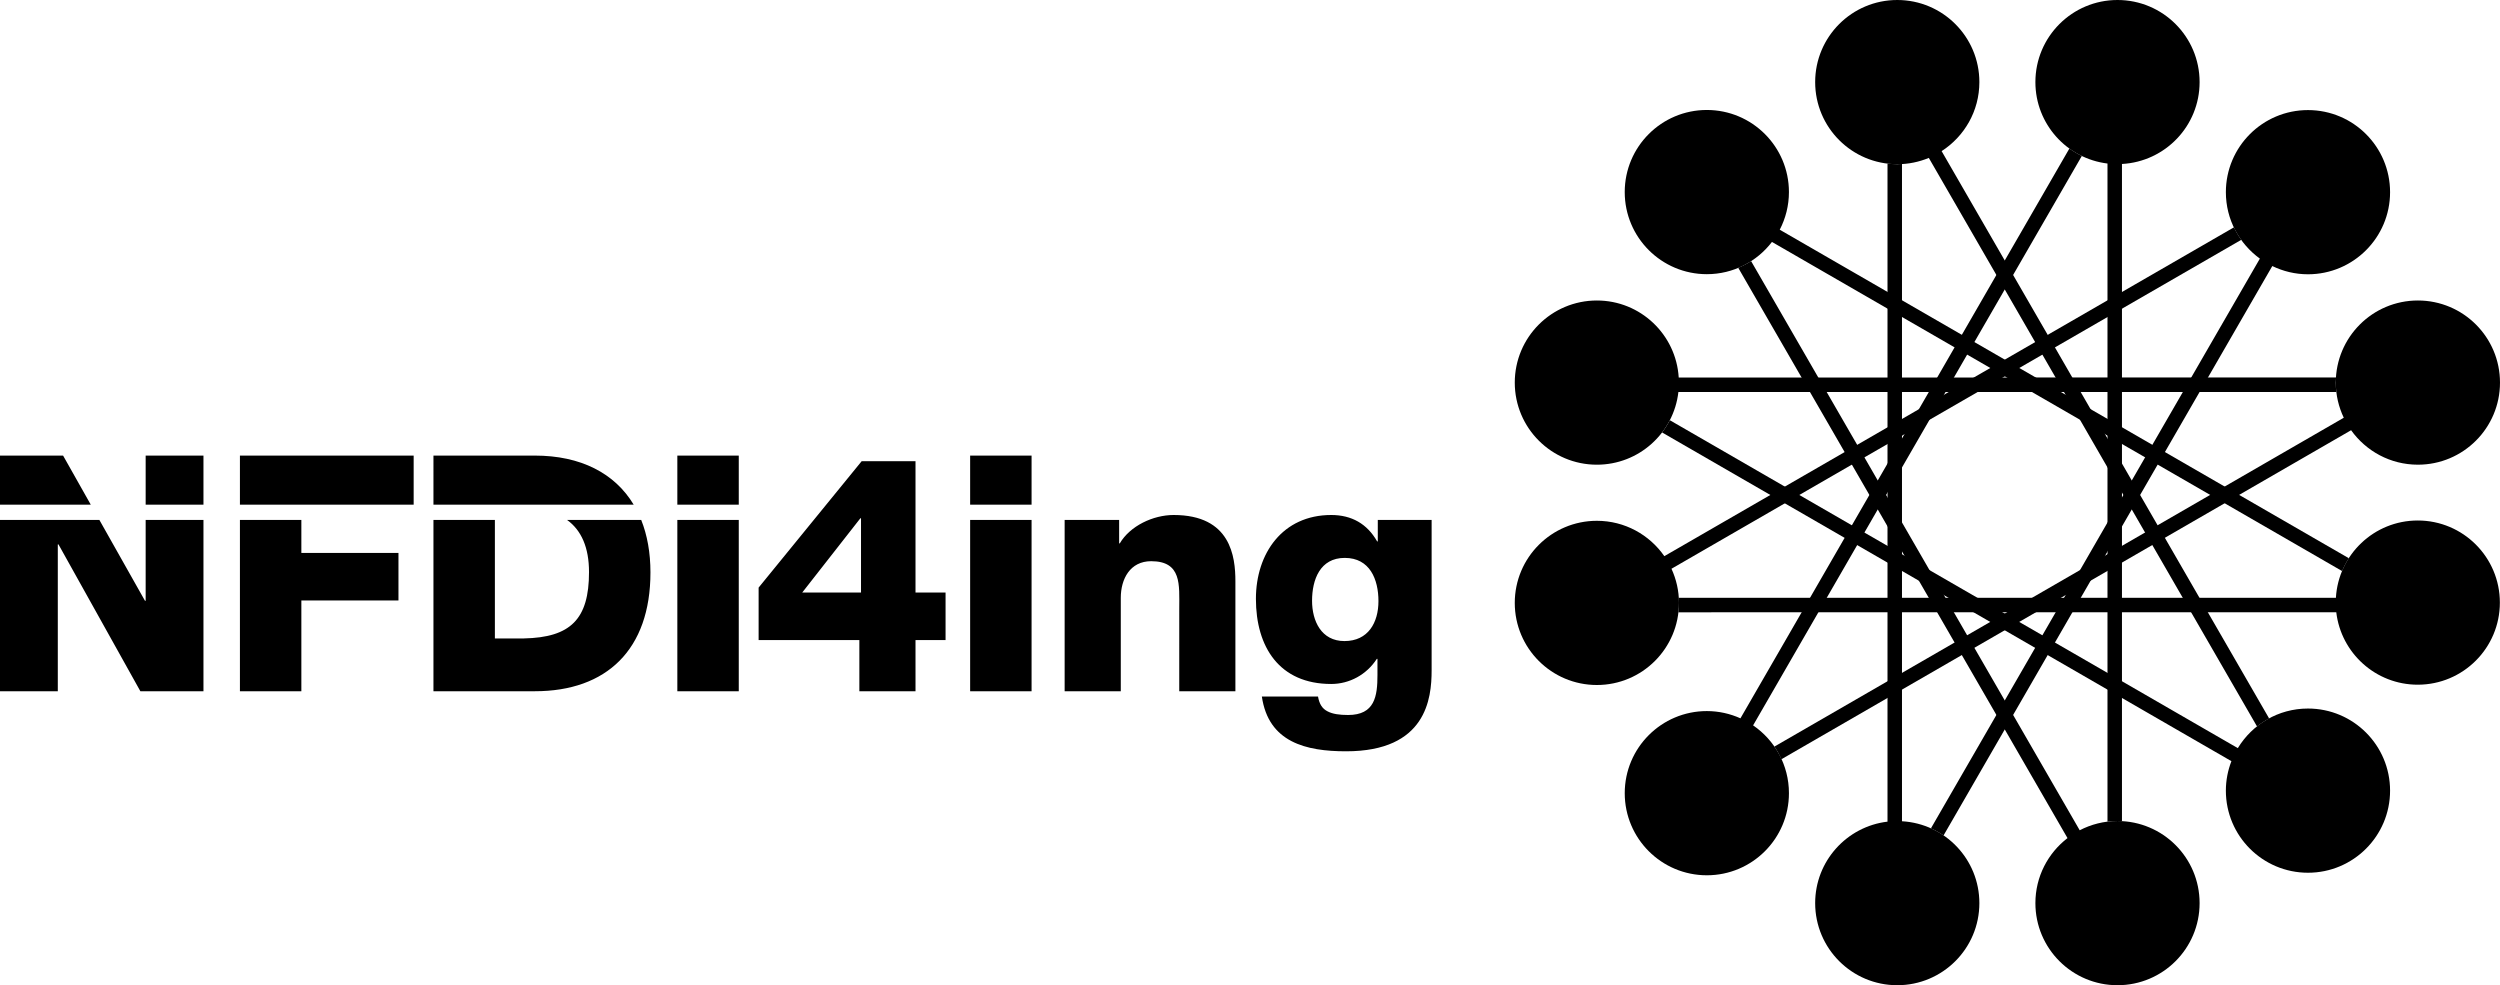 <?xml version="1.0" encoding="utf-8"?>
<!-- Generator: Adobe Illustrator 16.0.4, SVG Export Plug-In . SVG Version: 6.00 Build 0)  -->
<!DOCTYPE svg PUBLIC "-//W3C//DTD SVG 1.1//EN" "http://www.w3.org/Graphics/SVG/1.1/DTD/svg11.dtd">
<svg version="1.1" id="Ebene_1" xmlns="http://www.w3.org/2000/svg" xmlns:xlink="http://www.w3.org/1999/xlink" x="0px" y="0px"
	 width="1150.87px" height="453.543px" viewBox="0 0 1150.87 453.543" enable-background="new 0 0 1150.87 453.543"
	 xml:space="preserve">
<g>
	<defs>
		<rect id="SVGID_1_" width="1150.866" height="453.543"/>
	</defs>
	<clipPath id="SVGID_2_">
		<use xlink:href="#SVGID_1_"  overflow="visible"/>
	</clipPath>
	<path clip-path="url(#SVGID_2_)" d="M446.602,318.21h28.281v-78.855h-28.281V318.21z M138.731,239.354H110.45v78.855h28.281
		v-41.782h44.703v-21.879h-44.703V239.354z M0,232.335h41.793l-12.752-22.607H0V232.335z M67.054,232.335h26.609v-22.607H67.054
		V232.335z M64.621,318.21h29.041v-78.855H67.054v37.226h-0.305l-20.996-37.226H0v78.855h26.609v-67.611h0.304L64.621,318.21z
		 M110.45,232.335h79.978v-22.607H110.45V232.335z M199.537,232.335h92.186c-8.693-14.485-24.409-22.607-45.507-22.607h-46.679
		V232.335z M299.433,263.513c0-9.078-1.468-17.169-4.251-24.158h-34.129c6.599,4.75,10.099,12.704,10.099,24.006
		c0,21.728-8.515,30.083-29.954,30.539h-13.38v-54.545h-28.281v78.855h46.679C279.21,318.21,299.433,299.065,299.433,263.513
		 M311.81,232.335h28.281v-22.607H311.81V232.335z M311.81,318.21h28.281v-78.855H311.81V318.21z M396.365,272.781H369.3
		l26.761-34.186h0.304V272.781z M421.453,294.66h13.836v-21.879h-13.836v-60.471h-24.784l-47.44,58.191v24.158h46.375v23.55h25.849
		V294.66z M474.883,209.728h-28.281v22.607h28.281V209.728z M542.865,318.21h25.848v-50.595c0-11.396-2.129-30.538-28.433-30.538
		c-9.427,0-20.071,5.013-24.784,13.065h-0.304v-10.787h-25.088v78.854h25.848v-42.998c0-8.66,4.257-16.864,13.988-16.864
		c14.141,0,12.925,10.939,12.925,21.727V318.21z M634.566,276.731c0,9.875-4.715,18.385-15.661,18.385
		c-10.645,0-14.901-9.269-14.901-18.536c0-9.725,3.649-19.752,15.053-19.752C630.613,256.828,634.566,266.704,634.566,276.731
		 M659.046,308.638v-69.282h-24.784v9.875h-0.304c-4.562-8.052-11.708-12.153-21.135-12.153c-22.352,0-34.667,17.624-34.667,38.591
		c0,22.183,10.795,39.199,34.667,39.199c8.362,0,16.269-4.255,20.982-11.548h0.305v7.445c0,9.725-1.218,18.384-13.532,18.384
		c-3.954,0-7.147-0.456-9.428-1.671c-2.433-1.216-3.802-3.343-4.409-6.837h-25.849c3.041,21.119,20.374,25.221,38.772,25.221
		C656.613,345.861,659.046,321.552,659.046,308.638"/>
	<path clip-path="url(#SVGID_2_)" d="M819.303,105.747c2.688-5.194,4.229-11.075,4.229-17.325c0-20.875-16.921-37.796-37.795-37.796
		s-37.796,16.921-37.796,37.796c0,20.873,16.922,37.795,37.796,37.795c12.229,0,23.07-5.835,29.979-14.844l262.477,151.521
		c0.861-2.071,1.896-4.046,3.096-5.911L819.303,105.747z"/>
	<path clip-path="url(#SVGID_2_)" d="M936.991,415.748c0,20.874,16.921,37.795,37.796,37.795c20.874,0,37.795-16.921,37.795-37.795
		s-16.921-37.795-37.795-37.795c-6.278,0-12.186,1.554-17.396,4.262L806.118,120.204c-1.864,1.202-3.855,2.209-5.925,3.073
		l151.578,262.538C942.798,392.726,936.991,403.546,936.991,415.748"/>
	<path clip-path="url(#SVGID_2_)" d="M1150.807,277.404c0-20.874-16.922-37.795-37.796-37.795c-20.13,0-36.536,15.748-37.685,35.589
		l-302.542,0.008c0.049,0.779,0.13,1.549,0.13,2.34c0,1.465-0.103,2.904-0.266,4.326l302.853-0.008
		c2.21,18.768,18.147,33.335,37.51,33.335C1133.885,315.199,1150.807,298.277,1150.807,277.404"/>
	<path clip-path="url(#SVGID_2_)" d="M1028.387,104.658l-262.216,151.37c-6.825-9.829-18.18-16.278-31.053-16.278
		c-20.874,0-37.796,16.922-37.796,37.796c0,20.873,16.922,37.796,37.796,37.796s37.796-16.923,37.796-37.796
		c0-5.615-1.258-10.927-3.454-15.718l262.311-151.426C1030.476,108.601,1029.352,106.678,1028.387,104.658"/>
	<path clip-path="url(#SVGID_2_)" d="M1075.394,173.777l-302.597,0.007c-1.217-19.777-17.596-35.453-37.679-35.453
		c-20.874,0-37.796,16.921-37.796,37.795s16.922,37.795,37.796,37.795c19.41,0,35.383-14.636,37.53-33.47l302.879-0.008
		c-0.165-1.416-0.253-2.855-0.253-4.316C1075.274,175.333,1075.346,174.558,1075.394,173.777"/>
	<path clip-path="url(#SVGID_2_)" d="M1027.226,350.401c-1.624,4.216-2.552,8.779-2.552,13.567
		c0,20.874,16.922,37.795,37.797,37.795c20.873,0,37.795-16.921,37.795-37.795s-16.922-37.795-37.795-37.795
		c-13.703,0-25.668,7.315-32.295,18.231L768.694,193.44c-1.026,1.988-2.226,3.871-3.574,5.634L1027.226,350.401z"/>
	<path clip-path="url(#SVGID_2_)" d="M911.2,37.795C911.2,16.921,894.278,0,873.404,0s-37.795,16.921-37.795,37.795
		S852.53,75.59,873.404,75.59c5.146,0,10.05-1.037,14.521-2.9l151.095,261.731c1.74-1.389,3.603-2.615,5.573-3.683L893.822,69.57
		C904.267,62.844,911.2,51.14,911.2,37.795"/>
	<path clip-path="url(#SVGID_2_)" d="M835.609,415.748c0,20.874,16.922,37.795,37.796,37.795s37.795-16.921,37.795-37.795
		c0-20.142-15.768-36.556-35.625-37.687V75.481c-0.723,0.041-1.438,0.109-2.17,0.109c-1.525,0-3.02-0.117-4.496-0.292v302.945
		C850.158,380.471,835.609,396.397,835.609,415.748"/>
	<path clip-path="url(#SVGID_2_)" d="M1012.582,37.795C1012.582,16.921,995.661,0,974.787,0S936.99,16.921,936.99,37.795
		c0,19.31,14.49,35.208,33.186,37.486v302.955c1.511-0.187,3.049-0.284,4.611-0.284c0.693,0,1.371,0.066,2.056,0.104V75.486
		C996.755,74.412,1012.582,57.975,1012.582,37.795"/>
	<path clip-path="url(#SVGID_2_)" d="M1100.266,88.47c0-20.874-16.922-37.795-37.796-37.795s-37.796,16.921-37.796,37.795
		c0,12.592,6.183,23.714,15.651,30.583L888.893,381.336c2.043,0.918,3.981,2.016,5.812,3.267l151.345-262.131
		c4.971,2.406,10.527,3.793,16.42,3.793C1083.344,126.265,1100.266,109.344,1100.266,88.47"/>
	<path clip-path="url(#SVGID_2_)" d="M952.646,68.359L801.211,330.68c-4.726-2.126-9.951-3.336-15.47-3.336
		c-20.874,0-37.796,16.922-37.796,37.796s16.922,37.795,37.796,37.795s37.795-16.921,37.795-37.795
		c0-12.973-6.541-24.412-16.499-31.218L958.371,71.778C956.355,70.805,954.443,69.661,952.646,68.359"/>
	<path clip-path="url(#SVGID_2_)" d="M1150.866,176.126c0-20.874-16.922-37.795-37.795-37.795
		c-20.875,0-37.796,16.921-37.796,37.795c0,5.797,1.343,11.268,3.677,16.179L816.833,343.691c1.261,1.822,2.322,3.782,3.251,5.816
		l262.241-151.454c6.854,9.592,18.056,15.867,30.746,15.867C1133.944,213.921,1150.866,197,1150.866,176.126"/>
</g>
</svg>
